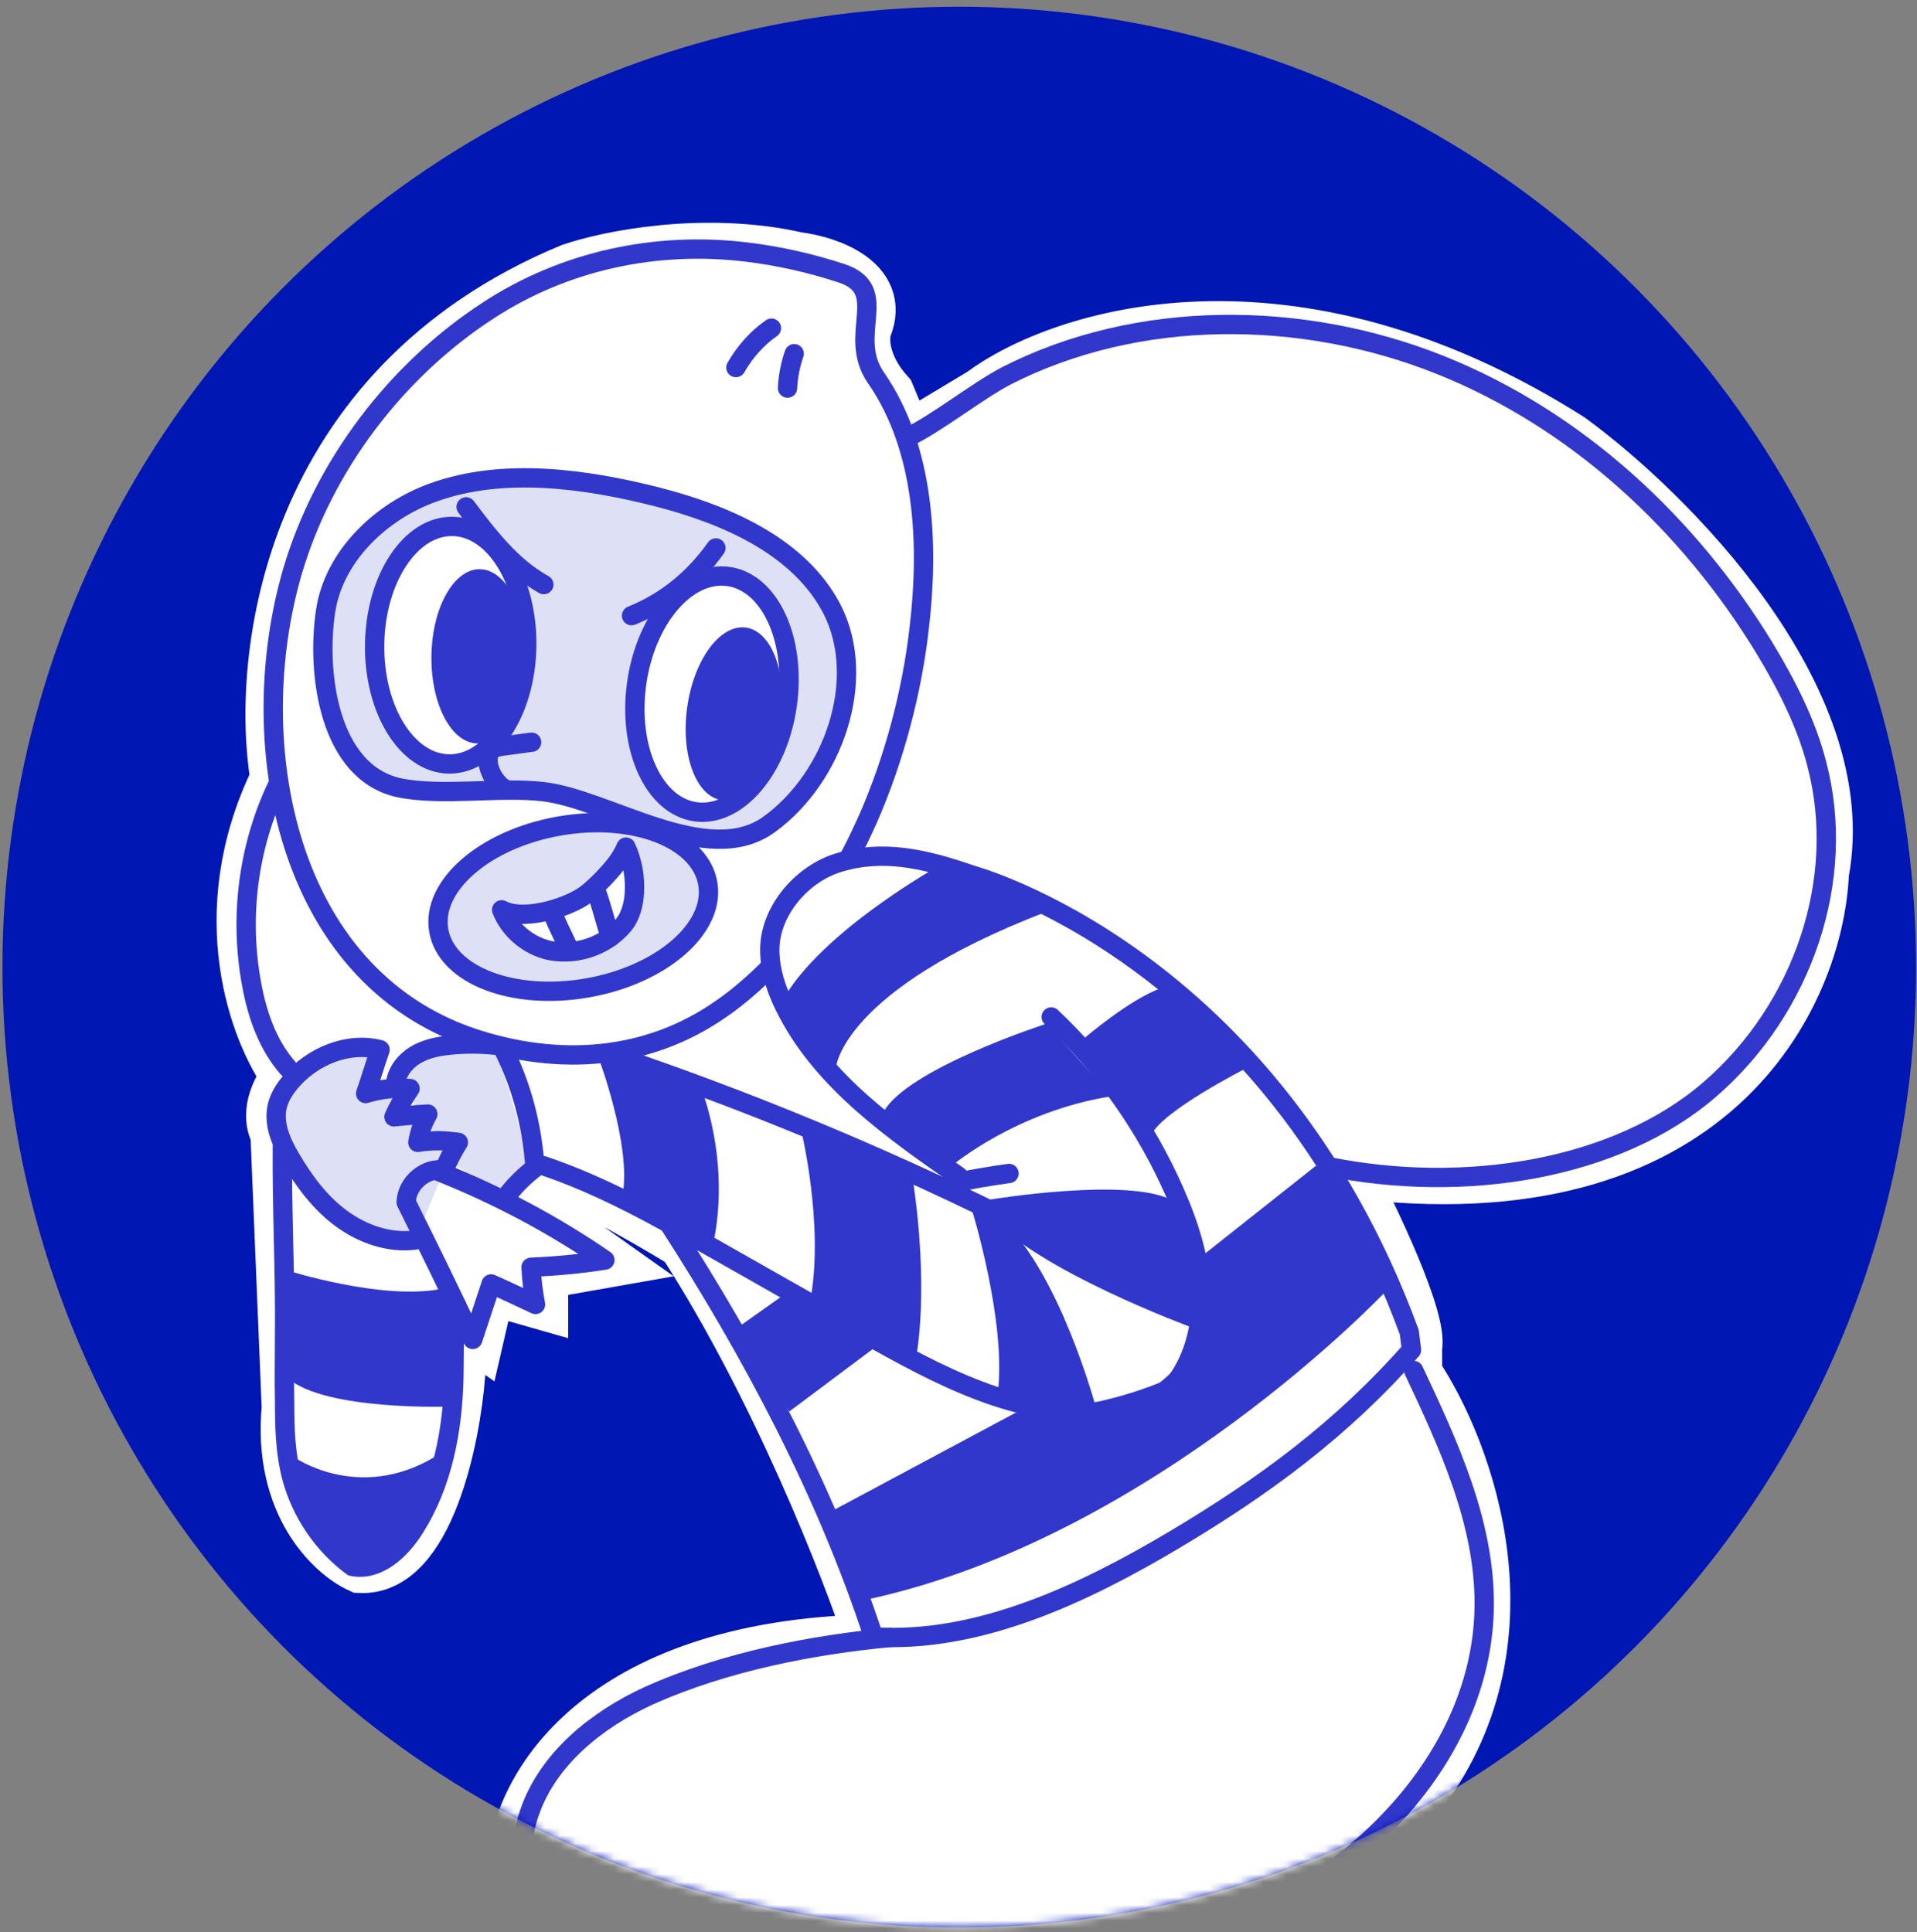 <svg width="248" height="250" viewBox="0 0 248 250" fill="none" xmlns="http://www.w3.org/2000/svg">
<rect x="0" y="0" width="248" height="250" fill="#808080" stroke="none"/>
<ellipse cx="124.099" cy="125.139" rx="123.781" ry="124.268" fill="#0017B3"/>
<mask id="mask0_2261_10171" style="mask-type:alpha" maskUnits="userSpaceOnUse" x="0" y="0" width="248" height="250">
<ellipse cx="124.099" cy="125.139" rx="123.781" ry="124.268" fill="#0017B3"/>
</mask>
<g mask="url(#mask0_2261_10171)">
<path d="M73.904 34.984C37.258 50.188 33.294 85.178 35.893 100.773C27.316 118.317 33.294 133.749 37.355 139.272C34.626 142.78 35.243 145.607 35.893 146.581L37.355 182.156C36.185 194.632 43.041 200.999 46.614 202.624C55.191 203.014 58.635 186.217 59.285 177.77C57.335 171.143 60.097 171.76 61.721 172.897L63.183 166.562L70.006 168.511V164.612L78.29 163.15L66.595 154.866L70.006 151.455C72.735 151.455 83.489 157.627 88.524 160.714C100.61 179.427 109.804 202.949 112.89 212.37C77.023 213.15 67.082 231.863 66.595 241.122L108.017 251.844L152.851 248.92L183.065 232.838C199.05 212.565 189.725 187.679 183.065 177.77V174.359C183.845 170.85 177.542 157.627 174.293 151.455C221.856 157.692 235.047 128.388 235.696 112.956C239.985 90.344 215.716 66.173 203.046 56.914C166.789 33.912 137.257 43.431 127.023 51.066L117.276 56.914L114.84 51.066C111.331 47.167 111.429 43.593 111.916 42.294C114.255 36.446 107.043 34.009 103.144 33.522C91.058 30.793 78.615 33.36 73.904 34.984Z" fill="white" stroke="white" stroke-width="7"/>
<path d="M107.7 78.943C103.463 70.612 93.696 66.519 85.006 64.292C75.957 61.994 65.185 60.414 56.064 63.718C49.241 66.159 43.209 71.977 42.132 79.014C40.911 86.986 42.491 99.913 51.611 101.924C57.141 103.073 64.61 101.78 70.212 102.427C78.614 103.36 91.541 112.481 99.513 106.664C107.844 100.631 112.224 87.992 107.7 78.943Z" fill="#DEE0F6" stroke="#3237CC" stroke-width="2.5" stroke-miterlimit="10" stroke-linecap="round" stroke-linejoin="round"/>
<path d="M101.852 91.171C103.021 82.763 99.606 75.341 94.224 74.592C88.842 73.844 83.531 80.052 82.361 88.459C81.191 96.867 84.606 104.289 89.989 105.038C95.371 105.786 100.682 99.578 101.852 91.171Z" fill="white" stroke="#3237CC" stroke-width="2.5" stroke-miterlimit="10" stroke-linecap="round" stroke-linejoin="round"/>
<path d="M68.144 83.636C68.277 75.149 63.981 68.2 58.548 68.114C53.115 68.028 48.602 74.839 48.468 83.326C48.334 91.813 52.631 98.763 58.064 98.848C63.497 98.934 68.01 92.123 68.144 83.636Z" fill="white" stroke="#3237CC" stroke-width="2.5" stroke-miterlimit="10" stroke-linecap="round" stroke-linejoin="round"/>
<path d="M68.775 96.035C67.554 96.179 66.262 96.394 65.041 96.538C64.538 96.61 64.035 96.681 63.605 97.04C63.102 97.471 63.102 98.261 63.174 98.908C63.461 100.272 64.251 101.493 65.4 102.139" stroke="#3237CC" stroke-width="2.5" stroke-miterlimit="10" stroke-linecap="round" stroke-linejoin="round"/>
<path d="M75.999 127.825C85.609 126.137 92.576 120.082 91.561 114.301C90.545 108.519 81.932 105.201 72.322 106.889C62.712 108.577 55.745 114.632 56.761 120.414C57.776 126.195 66.39 129.513 75.999 127.825Z" fill="#DEE0F6" stroke="#3237CC" stroke-width="2.5" stroke-miterlimit="10" stroke-linecap="round" stroke-linejoin="round"/>
<path d="M99.8 42.46C97.933 43.753 96.353 45.548 95.204 47.559" stroke="#3237CC" stroke-width="2.5" stroke-miterlimit="10" stroke-linecap="round" stroke-linejoin="round"/>
<path d="M102.745 45.764C102.242 47.2 101.955 48.708 101.883 50.216" stroke="#3237CC" stroke-width="2.5" stroke-miterlimit="10" stroke-linecap="round" stroke-linejoin="round"/>
<path d="M64.897 117.724C67.554 119.16 72.797 117.652 75.31 116.072C76.316 115.425 77.178 114.564 78.039 113.702C79.188 112.481 80.338 111.188 80.984 109.608C81.846 111.476 82.205 113.558 82.061 115.641C81.989 116.79 81.702 118.011 81.127 119.016C80.625 119.878 79.835 120.596 78.973 121.243C76.675 122.894 73.73 123.541 71.001 122.966C68.272 122.32 65.902 120.309 64.897 117.724Z" fill="white" stroke="#3237CC" stroke-width="2.5" stroke-miterlimit="10" stroke-linecap="round" stroke-linejoin="round"/>
<path d="M67.923 150.595C67.923 147.256 65.488 139.811 64.27 136.507C54.669 134.837 52.269 137.898 52.269 139.637C54.356 139.637 53.834 141.377 53.313 142.246L53.834 143.29C57.174 142.455 56.27 144.681 55.4 145.899L56.443 146.421C61.453 145.586 59.922 148.856 58.531 150.595L64.792 154.248L67.923 150.595Z" fill="#DEE0F6"/>
<path d="M71.361 117.867C72.438 120.453 72.51 120.381 73.659 122.894" stroke="#3237CC" stroke-width="2.5" stroke-miterlimit="10" stroke-linecap="round" stroke-linejoin="round"/>
<path d="M76.962 114.851C77.968 117.58 78.112 118.729 78.973 121.242" stroke="#3237CC" stroke-width="2.5" stroke-miterlimit="10" stroke-linecap="round" stroke-linejoin="round"/>
<path d="M92.618 70.899C89.746 74.921 86.155 77.865 81.702 79.661" stroke="#3237CC" stroke-width="2.5" stroke-miterlimit="10" stroke-linecap="round" stroke-linejoin="round"/>
<path d="M60.301 65.585C63.173 69.391 66.19 73.341 70.355 75.639" stroke="#3237CC" stroke-width="2.5" stroke-miterlimit="10" stroke-linecap="round" stroke-linejoin="round"/>
<path d="M53.694 160.454C50.319 160.885 46.871 159.664 44.142 157.653C41.413 155.642 39.331 152.842 37.607 149.897C36.386 147.815 35.309 145.445 35.883 143.075C36.171 141.926 36.817 140.92 37.535 140.058C40.336 136.683 45.004 134.744 49.17 135.821C48.523 137.688 47.949 139.627 47.302 141.495C49.17 140.92 51.109 140.705 53.048 140.848C52.258 141.997 51.539 143.218 50.965 144.511C52.401 144.367 53.909 144.224 55.346 144.152C54.699 145.301 54.269 146.522 54.053 147.815C55.777 147.527 57.572 147.527 59.296 147.815C58.578 148.964 57.931 150.184 57.428 151.477" fill="#DEE0F6"/>
<path d="M53.694 160.454C50.319 160.885 46.871 159.664 44.142 157.653C41.413 155.642 39.331 152.842 37.607 149.897C36.386 147.815 35.309 145.445 35.883 143.075C36.171 141.926 36.817 140.92 37.535 140.058C40.336 136.683 45.004 134.744 49.17 135.821C48.523 137.688 47.949 139.627 47.302 141.495C49.17 140.92 51.109 140.705 53.048 140.848C52.258 141.997 51.539 143.218 50.965 144.511C52.401 144.367 53.909 144.224 55.346 144.152C54.699 145.301 54.269 146.522 54.053 147.815C55.777 147.527 57.572 147.527 59.296 147.815C58.578 148.964 57.931 150.184 57.428 151.477" stroke="#3237CC" stroke-width="2.5" stroke-miterlimit="10" stroke-linecap="round" stroke-linejoin="round"/>
<path d="M57.572 151.405C55.13 150.975 52.617 153.057 52.545 155.571C55.489 161.46 58.362 167.349 61.163 173.309C61.953 170.939 62.743 168.498 63.533 166.128C65.472 166.99 67.411 167.923 69.278 168.785C68.991 167.205 68.775 165.625 68.704 163.973C71.935 163.83 75.095 163.542 78.255 163.04C71.576 158.443 64.395 154.637 56.854 151.621" stroke="#3237CC" stroke-width="2.5" stroke-miterlimit="10" stroke-linecap="round" stroke-linejoin="round"/>
<path d="M51.18 140.202C51.324 138.694 52.401 137.329 53.694 136.539C54.986 135.749 56.566 135.39 58.075 135.247C60.085 135.031 62.096 135.031 64.107 135.247" stroke="#3237CC" stroke-width="2.5" stroke-miterlimit="10" stroke-linecap="round" stroke-linejoin="round"/>
<path d="M65.041 135.606C67.483 140.418 68.847 145.66 69.206 151.046" stroke="#3237CC" stroke-width="2.5" stroke-miterlimit="10" stroke-linecap="round" stroke-linejoin="round"/>
<path d="M65.759 154.493C66.764 153.201 67.985 152.052 69.278 151.046" stroke="#3237CC" stroke-width="2.5" stroke-miterlimit="10" stroke-linecap="round" stroke-linejoin="round"/>
<path d="M37.248 138.191C34.663 135.247 33.298 131.369 32.58 127.491C30.928 118.801 32.077 109.608 35.884 101.637" stroke="#3237CC" stroke-width="2.5" stroke-miterlimit="10" stroke-linecap="round" stroke-linejoin="round"/>
<path d="M36.53 148.245C36.458 156.289 36.889 164.332 36.817 172.376C36.817 175.32 36.745 178.337 36.817 181.281C36.817 184.585 36.889 187.96 37.751 191.192C38.971 195.716 41.772 199.881 45.578 202.682C48.882 203.329 51.827 200.6 53.622 197.727C57.285 191.982 58.577 184.944 58.721 178.121C58.793 175.033 58.649 171.945 59.08 168.929" stroke="#3237CC" stroke-width="2.5" stroke-miterlimit="10" stroke-linecap="round" stroke-linejoin="round"/>
<path d="M70.283 150.831C77.968 153.416 85.077 157.438 92.187 161.46C98.651 165.122 105.042 168.785 111.506 172.376C121.273 177.906 131.83 183.651 143.033 182.574" stroke="#3237CC" stroke-width="2.5" stroke-miterlimit="10" stroke-linecap="round" stroke-linejoin="round"/>
<path d="M135.995 131.584C142.746 137.976 148.276 145.804 152.01 154.35C153.877 158.587 155.314 163.111 155.386 167.78C155.457 172.448 154.021 177.187 150.717 180.491" stroke="#3237CC" stroke-width="2.5" stroke-miterlimit="10" stroke-linecap="round" stroke-linejoin="round"/>
<path d="M79.548 136.611C96.496 142.357 113.014 149.179 129.101 157.079" stroke="#3237CC" stroke-width="2.5" stroke-miterlimit="10" stroke-linecap="round" stroke-linejoin="round"/>
<path d="M86.514 158.3C97.286 174.961 106.838 192.987 113.014 211.803C126.587 212.665 140.232 206.193 151.938 199.227C163.644 192.26 173.627 184.872 182.604 174.674L182.317 172.376C164.363 123.541 125.654 113.199 125.654 113.199C119.477 111.045 114.091 109.896 108.489 111.619C103.75 113.055 99.584 117.867 99.584 122.894C99.584 125.767 100.59 128.568 101.954 131.081C106.694 140.058 115.527 146.306 124.002 152.195" stroke="#3237CC" stroke-width="2.5" stroke-miterlimit="10" stroke-linecap="round" stroke-linejoin="round"/>
<path d="M99.656 125.121C97.717 127.06 95.635 128.927 93.337 130.507C83.713 137.258 72.222 137.976 61.163 134.313C36.817 126.126 31.431 95.963 37.822 73.987C41.844 60.27 51.252 47.918 63.174 40.162C73.084 33.699 84.934 31.185 96.64 32.621C100.805 33.124 104.899 34.057 108.849 35.35C115.384 37.505 109.495 43.322 113.301 48.852C119.693 58.044 120.196 70.612 118.903 81.385C117.969 89.5 115.743 98.046 112.296 105.946C111.506 107.669 110.716 109.393 109.782 111.116" stroke="#3237CC" stroke-width="2.5" stroke-miterlimit="10" stroke-linecap="round" stroke-linejoin="round"/>
<path d="M122.709 153.273C125.295 152.626 127.952 152.195 130.537 151.836" stroke="#3237CC" stroke-width="2.5" stroke-miterlimit="10" stroke-linecap="round" stroke-linejoin="round"/>
<path d="M117.251 56.68C121.273 54.741 126.229 50.719 130.178 48.636C147.199 39.946 168.456 40.09 186.267 47.2C204.077 54.31 218.512 67.883 228.208 83.754C231.08 88.494 233.666 93.521 235.03 98.836C238.98 113.774 233.235 130.507 221.241 140.92C209.248 151.334 189.499 154.565 171.616 150.903" stroke="#3237CC" stroke-width="2.5" stroke-miterlimit="10" stroke-linecap="round" stroke-linejoin="round"/>
<path d="M100.992 93.213C101.85 87.045 99.839 81.668 96.499 81.204C93.16 80.739 89.757 85.363 88.899 91.531C88.041 97.699 90.053 103.075 93.392 103.54C96.731 104.004 100.134 99.381 100.992 93.213Z" fill="#3237CC"/>
<path d="M68.021 85.02C68.119 78.793 65.466 73.703 62.095 73.65C58.724 73.596 55.912 78.601 55.814 84.827C55.716 91.054 58.369 96.144 61.74 96.198C65.111 96.251 67.923 91.246 68.021 85.02Z" fill="#3237CC"/>
<path d="M38.038 188.534C38.038 188.534 46.297 194.423 56.208 188.534C56.208 188.534 55.274 199.81 47.087 202.108C47.159 202.108 40.336 201.533 38.038 188.534Z" fill="#3237CC"/>
<path d="M58.218 169.216V181.999C58.218 181.999 42.132 182.574 37.248 178.336V164.404C37.248 164.404 49.457 168.282 57.069 166.774L58.218 169.216Z" fill="#3237CC"/>
<path d="M77.394 136.755C77.394 136.755 81.703 148.174 80.553 154.565L92.116 161.46C92.116 161.46 94.845 152.339 90.68 140.633L77.394 136.755Z" fill="#3237CC"/>
<path d="M103.678 146.378C103.678 146.378 106.551 158.3 104.899 167.851L118.544 175.464C118.544 175.464 120.268 166.918 118.041 152.267L103.678 146.378Z" fill="#3237CC"/>
<path d="M125.726 156.504C125.726 156.504 130.178 170.868 129.101 180.06C129.101 180.06 136.354 182.789 141.741 181.999C141.741 181.999 137.144 164.835 129.675 157.941L125.726 156.504Z" fill="#3237CC"/>
<path d="M128.096 155.212C128.096 155.212 145.906 152.267 151.58 155.283C151.58 155.283 156.679 163.83 154.093 171.729C154.093 171.729 133.985 164.332 127.809 157.079L128.096 155.212Z" fill="#3237CC"/>
<path d="M123.141 150.831C123.141 150.831 131.471 143.793 143.752 141.854L135.421 132.446C135.421 132.446 117.108 138.335 114.235 144.008L123.141 150.831Z" fill="#3237CC"/>
<path d="M108.131 138.191C108.131 138.191 108.777 128.209 135.277 118.011L121.704 111.906C121.704 111.906 106.12 120.524 101.165 129.573L108.131 138.191Z" fill="#3237CC"/>
<path d="M140.305 134.313C140.305 134.313 146.05 129.358 150.215 127.85C150.215 127.85 159.408 135.821 161.275 138.191C161.275 138.191 150.359 143.721 148.923 146.881L140.305 134.313Z" fill="#3237CC"/>
<path d="M95.491 171.729L101.165 167.708L112.943 174.53L102.098 182.645L95.491 171.729Z" fill="#3237CC"/>
<path d="M107.916 195.357L131.399 182.789C131.399 182.789 140.807 182.645 150 178.911C150 178.911 158.115 173.309 155.745 162.321L170.252 150.831C170.252 150.831 177.218 160.167 179.229 167.133C179.229 167.133 149.282 198.876 112.368 206.919L107.916 195.357Z" fill="#3237CC"/>
<path d="M115.168 211.875C105.258 212.808 93.839 214.963 83.928 219.415C77.178 222.504 70.858 227.603 68.488 234.569C65.903 242.109 68.488 250.368 71.432 257.837C77.393 273.278 99.8 305.81 110.141 321.969" stroke="#3237CC" stroke-width="2.5" stroke-miterlimit="10" stroke-linecap="round" stroke-linejoin="round"/>
<path d="M174.13 241.535C173.771 245.916 174.417 250.368 175.997 254.462C176.284 255.18 176.572 255.826 177.146 256.329C177.721 256.832 182.532 260.853 183.25 261.284C196.106 268.107 210.325 280.387 221.6 286.779" stroke="#3237CC" stroke-width="2.5" stroke-miterlimit="10" stroke-linecap="round" stroke-linejoin="round"/>
<path d="M111.147 323.836C119.19 324.698 127.593 320.245 131.399 313.136L131.471 312.202C124.72 297.767 115.025 273.062 105.258 256.329C123.786 256.329 142.818 256.185 159.91 249.076C177.002 241.966 191.868 226.238 192.012 207.709C192.084 197.009 187.416 186.954 182.891 177.331" stroke="#3237CC" stroke-width="2.5" stroke-miterlimit="10" stroke-linecap="round" stroke-linejoin="round"/>
</g>
</svg>
